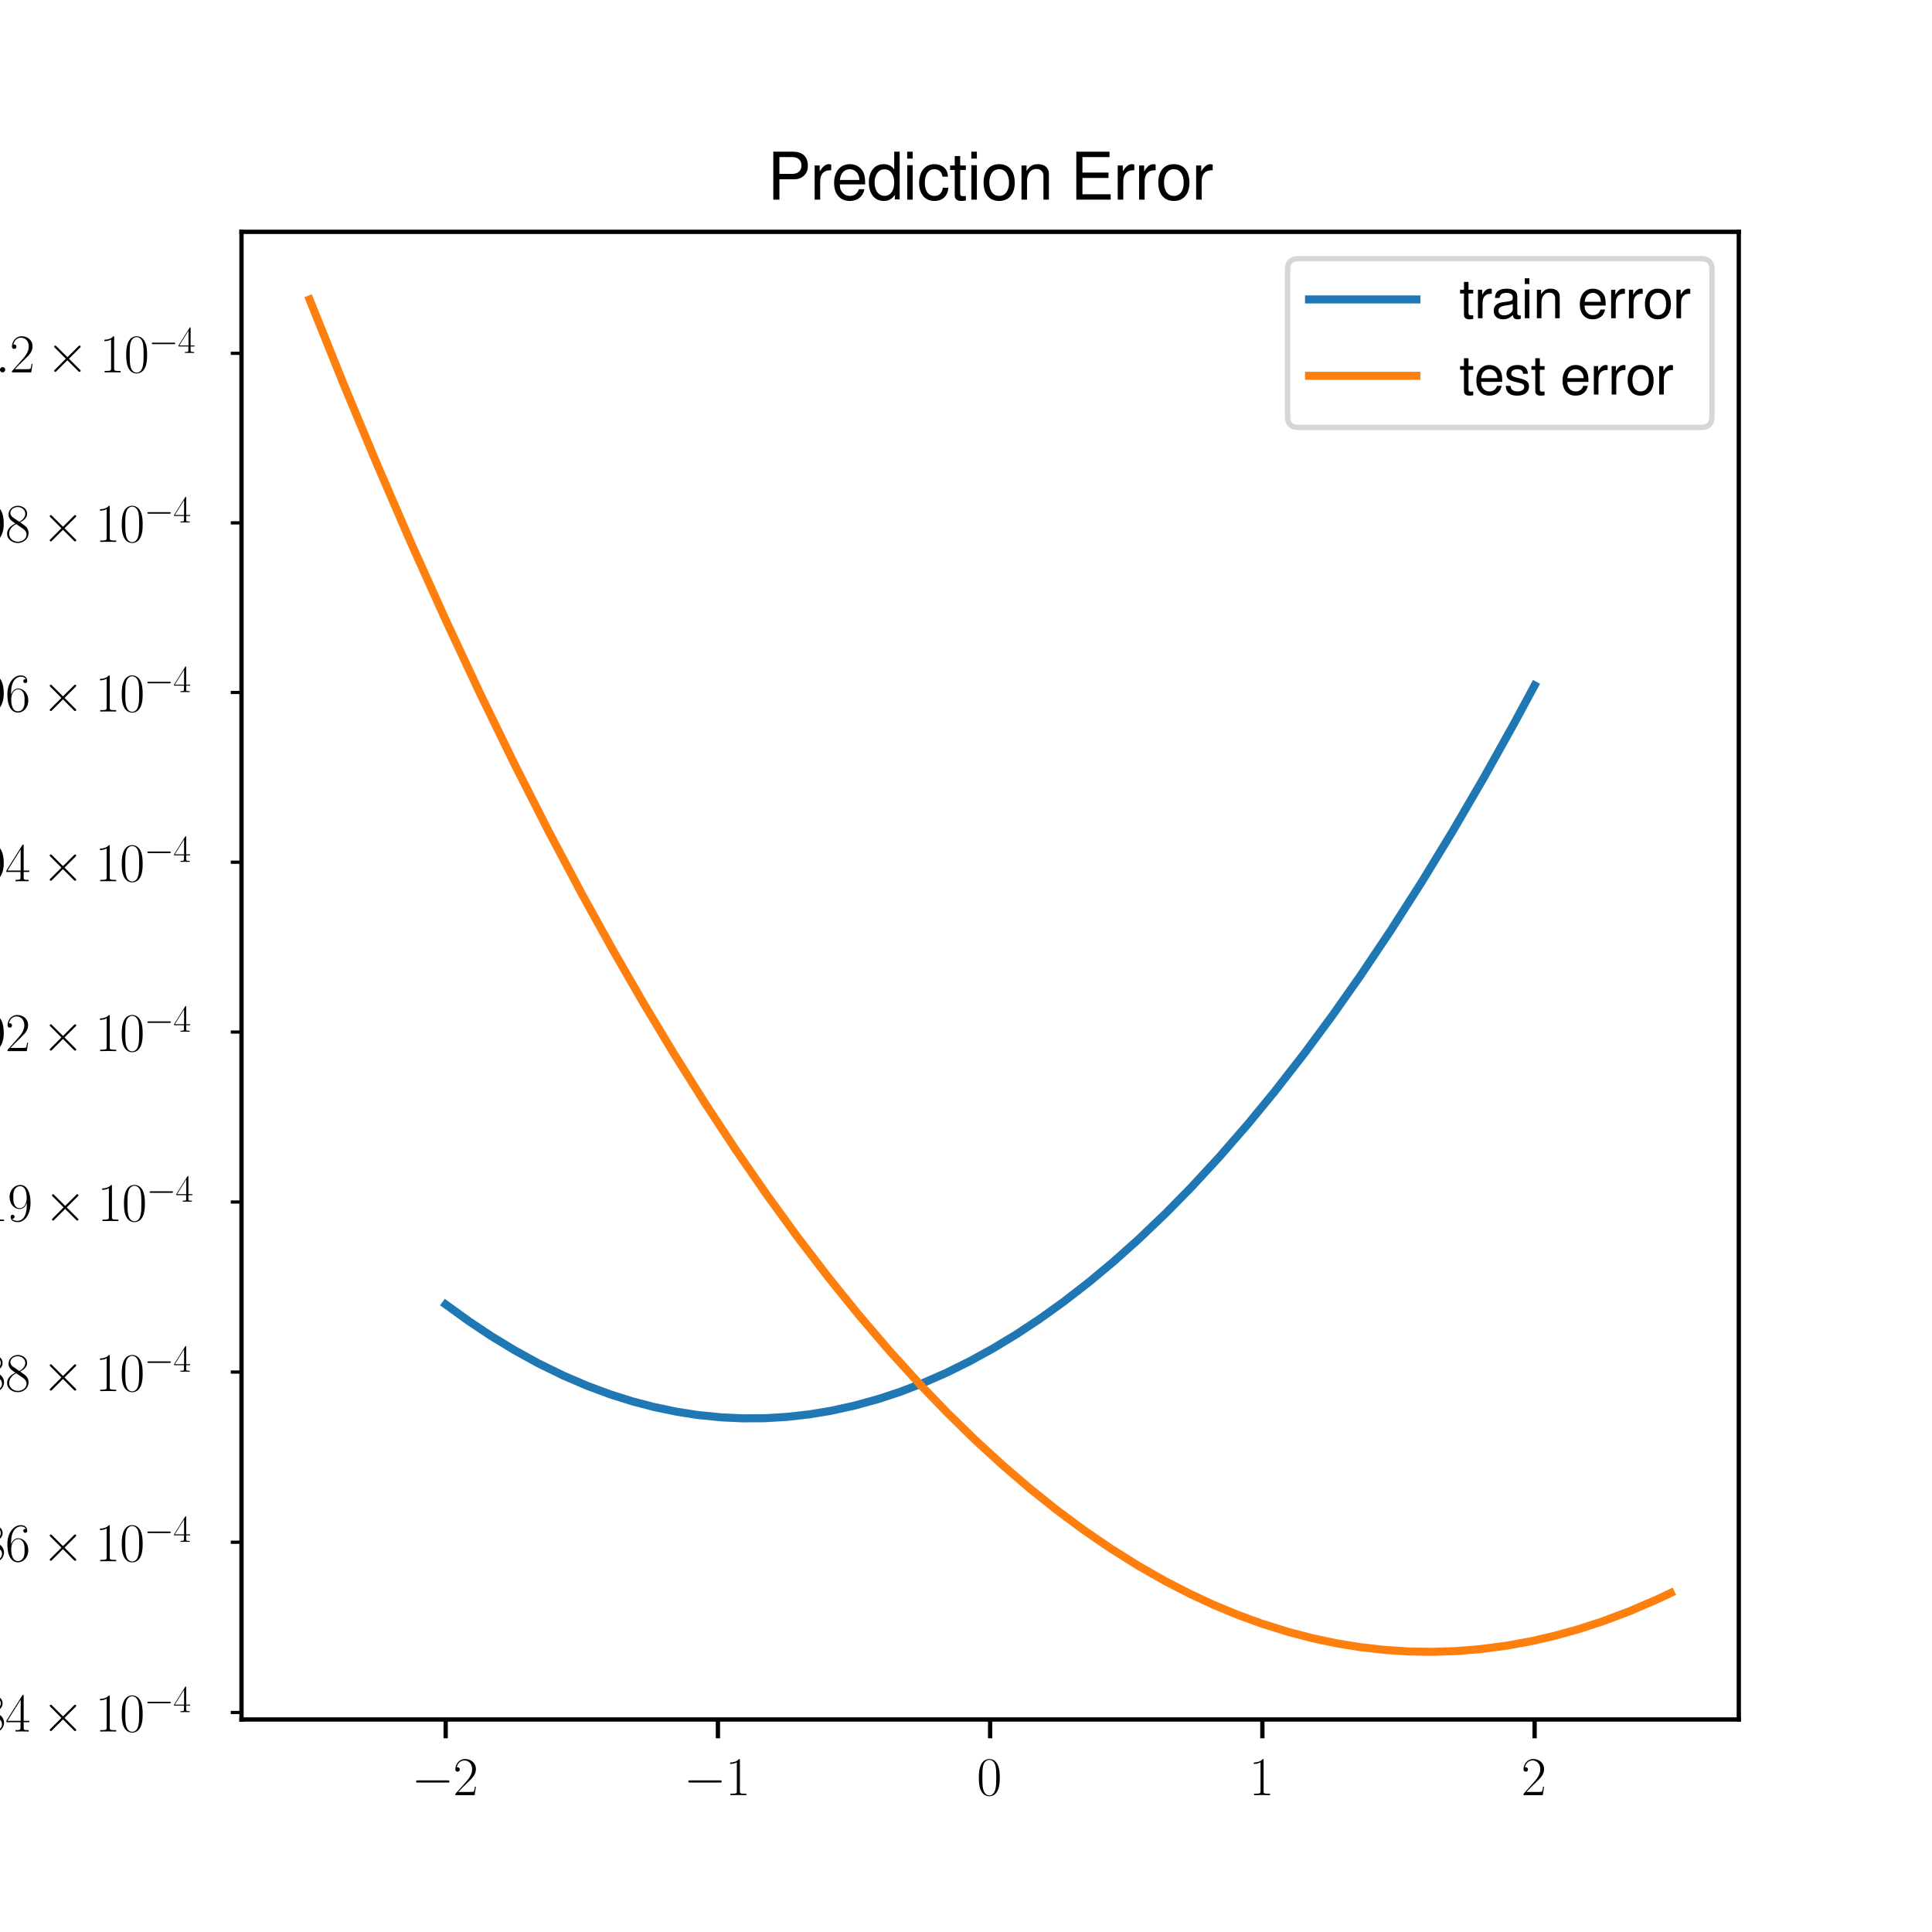 <?xml version="1.0" encoding="utf-8" standalone="no"?>
<!DOCTYPE svg PUBLIC "-//W3C//DTD SVG 1.1//EN"
  "http://www.w3.org/Graphics/SVG/1.1/DTD/svg11.dtd">
<svg xmlns:xlink="http://www.w3.org/1999/xlink" width="360pt" height="360pt" viewBox="0 0 360 360" xmlns="http://www.w3.org/2000/svg" version="1.1">
 <defs>
  <style type="text/css">*{stroke-linejoin: round; stroke-linecap: butt}</style>
 </defs>
 <g id="figure_1">
  <g id="patch_1">
   <path d="M 0 360 
L 360 360 
L 360 0 
L 0 0 
z
" style="fill: #ffffff"/>
  </g>
  <g id="axes_1">
   <g id="patch_2">
    <path d="M 45 320.4 
L 324 320.4 
L 324 43.2 
L 45 43.2 
z
" style="fill: #ffffff"/>
   </g>
   <g id="matplotlib.axis_1">
    <g id="xtick_1">
     <g id="line2d_1">
      <defs>
       <path id="m3ce3765805" d="M 0 0 
L 0 3.5 
" style="stroke: #000000; stroke-width: 0.8"/>
      </defs>
      <g>
       <use xlink:href="#m3ce3765805" x="83.045" y="320.4" style="stroke: #000000; stroke-width: 0.8"/>
      </g>
     </g>
     <g id="text_1">
      <!-- $\mathdefault{−2}$ -->
      <g transform="translate(76.68 334.498)scale(0.1 -0.1)">
       <defs>
        <path id="CMSY10-0" d="M 4218 1472 
C 4326 1472 4442 1472 4442 1600 
C 4442 1728 4326 1728 4218 1728 
L 755 1728 
C 646 1728 531 1728 531 1600 
C 531 1472 646 1472 755 1472 
L 4218 1472 
z
" transform="scale(0.016)"/>
        <path id="CMR17-32" d="M 2669 990 
L 2554 990 
C 2490 537 2438 460 2413 422 
C 2381 371 1920 371 1830 371 
L 602 371 
C 832 620 1280 1073 1824 1596 
C 2214 1966 2669 2400 2669 3033 
C 2669 3788 2067 4224 1395 4224 
C 691 4224 262 3603 262 3027 
C 262 2777 448 2745 525 2745 
C 589 2745 781 2783 781 3007 
C 781 3206 614 3264 525 3264 
C 486 3264 448 3257 422 3244 
C 544 3788 915 4057 1306 4057 
C 1862 4057 2227 3616 2227 3033 
C 2227 2477 1901 1998 1536 1583 
L 262 147 
L 262 0 
L 2515 0 
L 2669 990 
z
" transform="scale(0.016)"/>
       </defs>
       <use xlink:href="#CMSY10-0" transform="scale(0.996)"/>
       <use xlink:href="#CMR17-32" transform="translate(77.487 0)scale(0.996)"/>
      </g>
     </g>
    </g>
    <g id="xtick_2">
     <g id="line2d_2">
      <g>
       <use xlink:href="#m3ce3765805" x="133.773" y="320.4" style="stroke: #000000; stroke-width: 0.8"/>
      </g>
     </g>
     <g id="text_2">
      <!-- $\mathdefault{−1}$ -->
      <g transform="translate(127.408 334.498)scale(0.1 -0.1)">
       <defs>
        <path id="CMR17-31" d="M 1702 4083 
C 1702 4217 1696 4224 1606 4224 
C 1357 3927 979 3833 621 3820 
C 602 3820 570 3820 563 3808 
C 557 3795 557 3782 557 3648 
C 755 3648 1088 3686 1344 3839 
L 1344 467 
C 1344 243 1331 166 781 166 
L 589 166 
L 589 0 
C 896 6 1216 12 1523 12 
C 1830 12 2150 6 2458 0 
L 2458 166 
L 2266 166 
C 1715 166 1702 236 1702 467 
L 1702 4083 
z
" transform="scale(0.016)"/>
       </defs>
       <use xlink:href="#CMSY10-0" transform="scale(0.996)"/>
       <use xlink:href="#CMR17-31" transform="translate(77.487 0)scale(0.996)"/>
      </g>
     </g>
    </g>
    <g id="xtick_3">
     <g id="line2d_3">
      <g>
       <use xlink:href="#m3ce3765805" x="184.5" y="320.4" style="stroke: #000000; stroke-width: 0.8"/>
      </g>
     </g>
     <g id="text_3">
      <!-- $\mathdefault{0}$ -->
      <g transform="translate(182.009 334.498)scale(0.1 -0.1)">
       <defs>
        <path id="CMR17-30" d="M 2688 2038 
C 2688 2430 2682 3099 2413 3613 
C 2176 4063 1798 4224 1466 4224 
C 1158 4224 768 4082 525 3620 
C 269 3137 243 2539 243 2038 
C 243 1671 250 1112 448 623 
C 723 -39 1216 -128 1466 -128 
C 1760 -128 2208 -7 2470 604 
C 2662 1048 2688 1568 2688 2038 
z
M 1466 -26 
C 1056 -26 813 328 723 816 
C 653 1196 653 1749 653 2109 
C 653 2604 653 3015 736 3407 
C 858 3954 1216 4121 1466 4121 
C 1728 4121 2067 3947 2189 3420 
C 2272 3054 2278 2623 2278 2109 
C 2278 1691 2278 1176 2202 797 
C 2067 96 1690 -26 1466 -26 
z
" transform="scale(0.016)"/>
       </defs>
       <use xlink:href="#CMR17-30" transform="scale(0.996)"/>
      </g>
     </g>
    </g>
    <g id="xtick_4">
     <g id="line2d_4">
      <g>
       <use xlink:href="#m3ce3765805" x="235.227" y="320.4" style="stroke: #000000; stroke-width: 0.8"/>
      </g>
     </g>
     <g id="text_4">
      <!-- $\mathdefault{1}$ -->
      <g transform="translate(232.737 334.498)scale(0.1 -0.1)">
       <use xlink:href="#CMR17-31" transform="scale(0.996)"/>
      </g>
     </g>
    </g>
    <g id="xtick_5">
     <g id="line2d_5">
      <g>
       <use xlink:href="#m3ce3765805" x="285.955" y="320.4" style="stroke: #000000; stroke-width: 0.8"/>
      </g>
     </g>
     <g id="text_5">
      <!-- $\mathdefault{2}$ -->
      <g transform="translate(283.464 334.498)scale(0.1 -0.1)">
       <use xlink:href="#CMR17-32" transform="scale(0.996)"/>
      </g>
     </g>
    </g>
   </g>
   <g id="matplotlib.axis_2">
    <g id="ytick_1">
     <g id="line2d_6">
      <defs>
       <path id="mcd8c1f2a51" d="M 0 0 
L -2 0 
" style="stroke: #000000; stroke-width: 0.6"/>
      </defs>
      <g>
       <use xlink:href="#mcd8c1f2a51" x="45" y="319.098" style="stroke: #000000; stroke-width: 0.6"/>
      </g>
     </g>
     <g id="text_6">
      <!-- $\mathdefault{3.184\times10^{-4}}$ -->
      <g transform="translate(-15.43 322.647)scale(0.1 -0.1)">
       <defs>
        <path id="CMR17-33" d="M 1414 2176 
C 1984 2176 2234 1673 2234 1094 
C 2234 322 1824 25 1453 25 
C 1114 25 563 193 390 691 
C 422 678 454 678 486 678 
C 640 678 755 780 755 947 
C 755 1132 614 1216 486 1216 
C 378 1216 211 1164 211 927 
C 211 335 787 -128 1466 -128 
C 2176 -128 2720 432 2720 1087 
C 2720 1718 2208 2176 1600 2246 
C 2086 2347 2554 2776 2554 3353 
C 2554 3856 2048 4224 1472 4224 
C 890 4224 378 3862 378 3347 
C 378 3123 544 3084 627 3084 
C 762 3084 877 3167 877 3334 
C 877 3500 762 3584 627 3584 
C 602 3584 570 3584 544 3571 
C 730 3999 1235 4076 1459 4076 
C 1683 4076 2106 3966 2106 3347 
C 2106 3167 2080 2851 1862 2574 
C 1670 2329 1453 2316 1242 2297 
C 1210 2297 1062 2284 1037 2284 
C 992 2278 966 2272 966 2227 
C 966 2182 973 2176 1101 2176 
L 1414 2176 
z
" transform="scale(0.016)"/>
        <path id="CMMI12-3a" d="M 1178 307 
C 1178 492 1024 620 870 620 
C 685 620 557 467 557 313 
C 557 128 710 0 864 0 
C 1050 0 1178 153 1178 307 
z
" transform="scale(0.016)"/>
        <path id="CMR17-38" d="M 1741 2289 
C 2144 2494 2554 2803 2554 3298 
C 2554 3884 1990 4224 1472 4224 
C 890 4224 378 3800 378 3215 
C 378 3054 416 2777 666 2533 
C 730 2469 998 2276 1171 2154 
C 883 2006 211 1652 211 945 
C 211 282 838 -128 1459 -128 
C 2144 -128 2720 366 2720 1022 
C 2720 1607 2330 1877 2074 2051 
L 1741 2289 
z
M 902 2855 
C 851 2887 595 3086 595 3388 
C 595 3781 998 4076 1459 4076 
C 1965 4076 2336 3716 2336 3298 
C 2336 2700 1670 2359 1638 2359 
C 1632 2359 1626 2359 1574 2398 
L 902 2855 
z
M 2080 1536 
C 2176 1466 2483 1253 2483 861 
C 2483 385 2010 25 1472 25 
C 890 25 448 443 448 951 
C 448 1459 838 1884 1280 2083 
L 2080 1536 
z
" transform="scale(0.016)"/>
        <path id="CMR17-34" d="M 2150 4147 
C 2150 4281 2144 4288 2029 4288 
L 128 1254 
L 128 1088 
L 1779 1088 
L 1779 460 
C 1779 230 1766 166 1318 166 
L 1197 166 
L 1197 0 
C 1402 12 1747 12 1965 12 
C 2182 12 2528 12 2733 0 
L 2733 166 
L 2611 166 
C 2163 166 2150 230 2150 460 
L 2150 1088 
L 2803 1088 
L 2803 1254 
L 2150 1254 
L 2150 4147 
z
M 1798 3723 
L 1798 1254 
L 256 1254 
L 1798 3723 
z
" transform="scale(0.016)"/>
        <path id="CMSY10-2" d="M 2490 1775 
L 1210 3046 
C 1133 3123 1120 3136 1069 3136 
C 1005 3136 941 3078 941 3008 
C 941 2963 954 2950 1024 2880 
L 2304 1596 
L 1024 313 
C 954 243 941 230 941 185 
C 941 115 1005 57 1069 57 
C 1120 57 1133 70 1210 147 
L 2483 1418 
L 3808 95 
C 3821 89 3866 57 3904 57 
C 3981 57 4032 115 4032 185 
C 4032 198 4032 223 4013 255 
C 4006 268 2989 1271 2669 1596 
L 3840 2765 
C 3872 2803 3968 2886 4000 2925 
C 4006 2937 4032 2963 4032 3008 
C 4032 3078 3981 3136 3904 3136 
C 3853 3136 3827 3110 3757 3040 
L 2490 1775 
z
" transform="scale(0.016)"/>
       </defs>
       <use xlink:href="#CMR17-33" transform="scale(0.996)"/>
       <use xlink:href="#CMMI12-3a" transform="translate(45.69 0)scale(0.996)"/>
       <use xlink:href="#CMR17-31" transform="translate(72.788 0)scale(0.996)"/>
       <use xlink:href="#CMR17-38" transform="translate(118.478 0)scale(0.996)"/>
       <use xlink:href="#CMR17-34" transform="translate(164.169 0)scale(0.996)"/>
       <use xlink:href="#CMSY10-2" transform="translate(231.998 0)scale(0.996)"/>
       <use xlink:href="#CMR17-31" transform="translate(331.625 0)scale(0.996)"/>
       <use xlink:href="#CMR17-30" transform="translate(377.315 0)scale(0.996)"/>
       <use xlink:href="#CMSY10-0" transform="translate(423.006 36.154)scale(0.697)"/>
       <use xlink:href="#CMR17-34" transform="translate(477.247 36.154)scale(0.697)"/>
      </g>
     </g>
    </g>
    <g id="ytick_2">
     <g id="line2d_7">
      <g>
       <use xlink:href="#mcd8c1f2a51" x="45" y="287.371" style="stroke: #000000; stroke-width: 0.6"/>
      </g>
     </g>
     <g id="text_7">
      <!-- $\mathdefault{3.186\times10^{-4}}$ -->
      <g transform="translate(-15.43 290.92)scale(0.1 -0.1)">
       <defs>
        <path id="CMR17-36" d="M 678 2198 
C 678 3712 1395 4076 1811 4076 
C 1946 4076 2272 4049 2400 3782 
C 2298 3782 2106 3782 2106 3558 
C 2106 3385 2246 3328 2336 3328 
C 2394 3328 2566 3353 2566 3571 
C 2566 3987 2246 4224 1805 4224 
C 1043 4224 243 3411 243 2011 
C 243 257 966 -128 1478 -128 
C 2099 -128 2688 431 2688 1295 
C 2688 2101 2170 2688 1517 2688 
C 1126 2688 838 2430 678 1979 
L 678 2198 
z
M 1478 25 
C 691 25 691 1212 691 1450 
C 691 1914 909 2585 1504 2585 
C 1613 2585 1926 2585 2138 2140 
C 2253 1889 2253 1624 2253 1302 
C 2253 954 2253 696 2118 438 
C 1978 173 1773 25 1478 25 
z
" transform="scale(0.016)"/>
       </defs>
       <use xlink:href="#CMR17-33" transform="scale(0.996)"/>
       <use xlink:href="#CMMI12-3a" transform="translate(45.69 0)scale(0.996)"/>
       <use xlink:href="#CMR17-31" transform="translate(72.788 0)scale(0.996)"/>
       <use xlink:href="#CMR17-38" transform="translate(118.478 0)scale(0.996)"/>
       <use xlink:href="#CMR17-36" transform="translate(164.169 0)scale(0.996)"/>
       <use xlink:href="#CMSY10-2" transform="translate(231.998 0)scale(0.996)"/>
       <use xlink:href="#CMR17-31" transform="translate(331.625 0)scale(0.996)"/>
       <use xlink:href="#CMR17-30" transform="translate(377.315 0)scale(0.996)"/>
       <use xlink:href="#CMSY10-0" transform="translate(423.006 36.154)scale(0.697)"/>
       <use xlink:href="#CMR17-34" transform="translate(477.247 36.154)scale(0.697)"/>
      </g>
     </g>
    </g>
    <g id="ytick_3">
     <g id="line2d_8">
      <g>
       <use xlink:href="#mcd8c1f2a51" x="45" y="255.664" style="stroke: #000000; stroke-width: 0.6"/>
      </g>
     </g>
     <g id="text_8">
      <!-- $\mathdefault{3.188\times10^{-4}}$ -->
      <g transform="translate(-15.43 259.213)scale(0.1 -0.1)">
       <use xlink:href="#CMR17-33" transform="scale(0.996)"/>
       <use xlink:href="#CMMI12-3a" transform="translate(45.69 0)scale(0.996)"/>
       <use xlink:href="#CMR17-31" transform="translate(72.788 0)scale(0.996)"/>
       <use xlink:href="#CMR17-38" transform="translate(118.478 0)scale(0.996)"/>
       <use xlink:href="#CMR17-38" transform="translate(164.169 0)scale(0.996)"/>
       <use xlink:href="#CMSY10-2" transform="translate(231.998 0)scale(0.996)"/>
       <use xlink:href="#CMR17-31" transform="translate(331.625 0)scale(0.996)"/>
       <use xlink:href="#CMR17-30" transform="translate(377.315 0)scale(0.996)"/>
       <use xlink:href="#CMSY10-0" transform="translate(423.006 36.154)scale(0.697)"/>
       <use xlink:href="#CMR17-34" transform="translate(477.247 36.154)scale(0.697)"/>
      </g>
     </g>
    </g>
    <g id="ytick_4">
     <g id="line2d_9">
      <g>
       <use xlink:href="#mcd8c1f2a51" x="45" y="223.977" style="stroke: #000000; stroke-width: 0.6"/>
      </g>
     </g>
     <g id="text_9">
      <!-- $\mathdefault{3.19\times10^{-4}}$ -->
      <g transform="translate(-10.448 227.526)scale(0.1 -0.1)">
       <defs>
        <path id="CMR17-39" d="M 2253 1871 
C 2253 448 1670 25 1190 25 
C 1043 25 685 43 538 281 
C 704 256 826 345 826 505 
C 826 678 685 736 595 736 
C 538 736 365 710 365 492 
C 365 68 742 -128 1203 -128 
C 1939 -128 2688 665 2688 2090 
C 2688 3857 1971 4224 1485 4224 
C 851 4224 243 3664 243 2800 
C 243 2000 762 1408 1414 1408 
C 1952 1408 2189 1910 2253 2122 
L 2253 1871 
z
M 1427 1510 
C 1254 1510 1011 1542 813 1929 
C 678 2181 678 2477 678 2793 
C 678 3174 678 3438 858 3722 
C 947 3857 1114 4076 1485 4076 
C 2240 4076 2240 2909 2240 2651 
C 2240 2193 2035 1510 1427 1510 
z
" transform="scale(0.016)"/>
       </defs>
       <use xlink:href="#CMR17-33" transform="scale(0.996)"/>
       <use xlink:href="#CMMI12-3a" transform="translate(45.69 0)scale(0.996)"/>
       <use xlink:href="#CMR17-31" transform="translate(72.788 0)scale(0.996)"/>
       <use xlink:href="#CMR17-39" transform="translate(118.478 0)scale(0.996)"/>
       <use xlink:href="#CMSY10-2" transform="translate(186.308 0)scale(0.996)"/>
       <use xlink:href="#CMR17-31" transform="translate(285.934 0)scale(0.996)"/>
       <use xlink:href="#CMR17-30" transform="translate(331.625 0)scale(0.996)"/>
       <use xlink:href="#CMSY10-0" transform="translate(377.315 36.154)scale(0.697)"/>
       <use xlink:href="#CMR17-34" transform="translate(431.556 36.154)scale(0.697)"/>
      </g>
     </g>
    </g>
    <g id="ytick_5">
     <g id="line2d_10">
      <g>
       <use xlink:href="#mcd8c1f2a51" x="45" y="192.31" style="stroke: #000000; stroke-width: 0.6"/>
      </g>
     </g>
     <g id="text_10">
      <!-- $\mathdefault{3.192\times10^{-4}}$ -->
      <g transform="translate(-15.43 195.859)scale(0.1 -0.1)">
       <use xlink:href="#CMR17-33" transform="scale(0.996)"/>
       <use xlink:href="#CMMI12-3a" transform="translate(45.69 0)scale(0.996)"/>
       <use xlink:href="#CMR17-31" transform="translate(72.788 0)scale(0.996)"/>
       <use xlink:href="#CMR17-39" transform="translate(118.478 0)scale(0.996)"/>
       <use xlink:href="#CMR17-32" transform="translate(164.169 0)scale(0.996)"/>
       <use xlink:href="#CMSY10-2" transform="translate(231.998 0)scale(0.996)"/>
       <use xlink:href="#CMR17-31" transform="translate(331.625 0)scale(0.996)"/>
       <use xlink:href="#CMR17-30" transform="translate(377.315 0)scale(0.996)"/>
       <use xlink:href="#CMSY10-0" transform="translate(423.006 36.154)scale(0.697)"/>
       <use xlink:href="#CMR17-34" transform="translate(477.247 36.154)scale(0.697)"/>
      </g>
     </g>
    </g>
    <g id="ytick_6">
     <g id="line2d_11">
      <g>
       <use xlink:href="#mcd8c1f2a51" x="45" y="160.662" style="stroke: #000000; stroke-width: 0.6"/>
      </g>
     </g>
     <g id="text_11">
      <!-- $\mathdefault{3.194\times10^{-4}}$ -->
      <g transform="translate(-15.43 164.211)scale(0.1 -0.1)">
       <use xlink:href="#CMR17-33" transform="scale(0.996)"/>
       <use xlink:href="#CMMI12-3a" transform="translate(45.69 0)scale(0.996)"/>
       <use xlink:href="#CMR17-31" transform="translate(72.788 0)scale(0.996)"/>
       <use xlink:href="#CMR17-39" transform="translate(118.478 0)scale(0.996)"/>
       <use xlink:href="#CMR17-34" transform="translate(164.169 0)scale(0.996)"/>
       <use xlink:href="#CMSY10-2" transform="translate(231.998 0)scale(0.996)"/>
       <use xlink:href="#CMR17-31" transform="translate(331.625 0)scale(0.996)"/>
       <use xlink:href="#CMR17-30" transform="translate(377.315 0)scale(0.996)"/>
       <use xlink:href="#CMSY10-0" transform="translate(423.006 36.154)scale(0.697)"/>
       <use xlink:href="#CMR17-34" transform="translate(477.247 36.154)scale(0.697)"/>
      </g>
     </g>
    </g>
    <g id="ytick_7">
     <g id="line2d_12">
      <g>
       <use xlink:href="#mcd8c1f2a51" x="45" y="129.035" style="stroke: #000000; stroke-width: 0.6"/>
      </g>
     </g>
     <g id="text_12">
      <!-- $\mathdefault{3.196\times10^{-4}}$ -->
      <g transform="translate(-15.43 132.584)scale(0.1 -0.1)">
       <use xlink:href="#CMR17-33" transform="scale(0.996)"/>
       <use xlink:href="#CMMI12-3a" transform="translate(45.69 0)scale(0.996)"/>
       <use xlink:href="#CMR17-31" transform="translate(72.788 0)scale(0.996)"/>
       <use xlink:href="#CMR17-39" transform="translate(118.478 0)scale(0.996)"/>
       <use xlink:href="#CMR17-36" transform="translate(164.169 0)scale(0.996)"/>
       <use xlink:href="#CMSY10-2" transform="translate(231.998 0)scale(0.996)"/>
       <use xlink:href="#CMR17-31" transform="translate(331.625 0)scale(0.996)"/>
       <use xlink:href="#CMR17-30" transform="translate(377.315 0)scale(0.996)"/>
       <use xlink:href="#CMSY10-0" transform="translate(423.006 36.154)scale(0.697)"/>
       <use xlink:href="#CMR17-34" transform="translate(477.247 36.154)scale(0.697)"/>
      </g>
     </g>
    </g>
    <g id="ytick_8">
     <g id="line2d_13">
      <g>
       <use xlink:href="#mcd8c1f2a51" x="45" y="97.427" style="stroke: #000000; stroke-width: 0.6"/>
      </g>
     </g>
     <g id="text_13">
      <!-- $\mathdefault{3.198\times10^{-4}}$ -->
      <g transform="translate(-15.43 100.976)scale(0.1 -0.1)">
       <use xlink:href="#CMR17-33" transform="scale(0.996)"/>
       <use xlink:href="#CMMI12-3a" transform="translate(45.69 0)scale(0.996)"/>
       <use xlink:href="#CMR17-31" transform="translate(72.788 0)scale(0.996)"/>
       <use xlink:href="#CMR17-39" transform="translate(118.478 0)scale(0.996)"/>
       <use xlink:href="#CMR17-38" transform="translate(164.169 0)scale(0.996)"/>
       <use xlink:href="#CMSY10-2" transform="translate(231.998 0)scale(0.996)"/>
       <use xlink:href="#CMR17-31" transform="translate(331.625 0)scale(0.996)"/>
       <use xlink:href="#CMR17-30" transform="translate(377.315 0)scale(0.996)"/>
       <use xlink:href="#CMSY10-0" transform="translate(423.006 36.154)scale(0.697)"/>
       <use xlink:href="#CMR17-34" transform="translate(477.247 36.154)scale(0.697)"/>
      </g>
     </g>
    </g>
    <g id="ytick_9">
     <g id="line2d_14">
      <g>
       <use xlink:href="#mcd8c1f2a51" x="45" y="65.839" style="stroke: #000000; stroke-width: 0.6"/>
      </g>
     </g>
     <g id="text_14">
      <!-- $\mathdefault{3.2\times10^{-4}}$ -->
      <g transform="translate(-5.467 69.388)scale(0.1 -0.1)">
       <use xlink:href="#CMR17-33" transform="scale(0.996)"/>
       <use xlink:href="#CMMI12-3a" transform="translate(45.69 0)scale(0.996)"/>
       <use xlink:href="#CMR17-32" transform="translate(72.788 0)scale(0.996)"/>
       <use xlink:href="#CMSY10-2" transform="translate(140.617 0)scale(0.996)"/>
       <use xlink:href="#CMR17-31" transform="translate(240.244 0)scale(0.996)"/>
       <use xlink:href="#CMR17-30" transform="translate(285.934 0)scale(0.996)"/>
       <use xlink:href="#CMSY10-0" transform="translate(331.625 36.154)scale(0.697)"/>
       <use xlink:href="#CMR17-34" transform="translate(385.866 36.154)scale(0.697)"/>
      </g>
     </g>
    </g>
   </g>
   <g id="line2d_15">
    <path d="M 83.045 243.058 
L 87.311 246.145 
L 91.576 248.985 
L 95.842 251.58 
L 100.31 254.039 
L 104.982 256.324 
L 109.45 258.239 
L 113.715 259.82 
L 117.778 261.103 
L 121.84 262.169 
L 126.105 263.057 
L 129.964 263.656 
L 134.433 264.105 
L 138.292 264.286 
L 142.354 264.269 
L 146.62 264.021 
L 150.885 263.537 
L 154.744 262.9 
L 159.213 261.921 
L 163.681 260.687 
L 167.743 259.343 
L 171.805 257.788 
L 176.274 255.835 
L 180.742 253.626 
L 185.008 251.28 
L 189.273 248.703 
L 193.742 245.754 
L 198.21 242.55 
L 202.882 238.929 
L 207.553 235.029 
L 212.225 230.854 
L 217.303 225.997 
L 221.974 221.238 
L 227.255 215.522 
L 232.536 209.448 
L 237.411 203.525 
L 243.098 196.226 
L 248.379 189.076 
L 253.457 181.861 
L 259.144 173.383 
L 265.034 164.158 
L 270.721 154.82 
L 276.408 145.057 
L 282.095 134.869 
L 285.955 127.711 
L 285.955 127.711 
" clip-path="url(#p919f2d6d63)" style="fill: none; stroke: #1f77b4; stroke-width: 1.5; stroke-linecap: square"/>
   </g>
   <g id="line2d_16">
    <path d="M 57.682 55.8 
L 64.039 71.605 
L 70.395 86.845 
L 76.752 101.527 
L 83.109 115.657 
L 89.466 129.241 
L 95.823 142.287 
L 102.179 154.799 
L 108.536 166.78 
L 114.257 177.119 
L 119.978 187.037 
L 125.7 196.54 
L 131.421 205.631 
L 137.142 214.313 
L 142.863 222.59 
L 148.584 230.466 
L 154.305 237.942 
L 160.026 245.024 
L 165.747 251.712 
L 171.469 258.01 
L 176.554 263.284 
L 181.639 268.254 
L 186.725 272.921 
L 191.81 277.289 
L 196.896 281.358 
L 201.981 285.131 
L 207.067 288.607 
L 212.152 291.79 
L 217.238 294.68 
L 221.687 296.97 
L 226.137 299.039 
L 230.587 300.886 
L 235.037 302.514 
L 240.122 304.104 
L 244.572 305.261 
L 249.022 306.201 
L 253.471 306.925 
L 257.921 307.43 
L 262.371 307.722 
L 266.821 307.796 
L 271.27 307.658 
L 275.72 307.305 
L 280.806 306.638 
L 285.255 305.83 
L 289.705 304.806 
L 294.155 303.57 
L 298.605 302.125 
L 303.69 300.211 
L 308.775 298.024 
L 311.318 296.825 
L 311.318 296.825 
" clip-path="url(#p919f2d6d63)" style="fill: none; stroke: #ff7f0e; stroke-width: 1.5; stroke-linecap: square"/>
   </g>
   <g id="patch_3">
    <path d="M 45 320.4 
L 45 43.2 
" style="fill: none; stroke: #000000; stroke-width: 0.8; stroke-linejoin: miter; stroke-linecap: square"/>
   </g>
   <g id="patch_4">
    <path d="M 324 320.4 
L 324 43.2 
" style="fill: none; stroke: #000000; stroke-width: 0.8; stroke-linejoin: miter; stroke-linecap: square"/>
   </g>
   <g id="patch_5">
    <path d="M 45 320.4 
L 324 320.4 
" style="fill: none; stroke: #000000; stroke-width: 0.8; stroke-linejoin: miter; stroke-linecap: square"/>
   </g>
   <g id="patch_6">
    <path d="M 45 43.2 
L 324 43.2 
" style="fill: none; stroke: #000000; stroke-width: 0.8; stroke-linejoin: miter; stroke-linecap: square"/>
   </g>
   <g id="text_15">
    <!-- Prediction Error -->
    <g transform="translate(142.98 37.2)scale(0.12 -0.12)">
     <defs>
      <path id="NimbusSanL-Regu-50" d="M 1178 1984 
L 2643 1984 
C 3008 1984 3296 2092 3546 2316 
C 3827 2572 3949 2873 3949 3302 
C 3949 4179 3430 4672 2509 4672 
L 582 4672 
L 582 0 
L 1178 0 
L 1178 1984 
z
M 1178 2508 
L 1178 4147 
L 2419 4147 
C 2989 4147 3328 3839 3328 3327 
C 3328 2816 2989 2508 2419 2508 
L 1178 2508 
z
" transform="scale(0.016)"/>
      <path id="NimbusSanL-Regu-72" d="M 442 3328 
L 442 0 
L 979 0 
L 979 1727 
C 979 2203 1101 2514 1357 2698 
C 1523 2819 1683 2857 2054 2863 
L 2054 3404 
C 1965 3449 1920 3456 1850 3456 
C 1504 3456 1242 3251 934 2750 
L 934 3328 
L 442 3328 
z
" transform="scale(0.016)"/>
      <path id="NimbusSanL-Regu-65" d="M 3283 1484 
C 3283 1998 3245 2311 3149 2565 
C 2931 3123 2419 3456 1792 3456 
C 858 3456 256 2734 256 1619 
C 256 545 838 -128 1779 -128 
C 2547 -128 3078 307 3213 1018 
L 2675 1018 
C 2528 588 2227 364 1798 364 
C 1459 364 1171 514 992 787 
C 864 974 819 1161 813 1484 
L 3283 1484 
z
M 826 1920 
C 870 2552 1248 2963 1786 2963 
C 2310 2963 2714 2519 2714 1959 
C 2714 1946 2714 1933 2707 1920 
L 826 1920 
z
" transform="scale(0.016)"/>
      <path id="NimbusSanL-Regu-64" d="M 3168 4672 
L 2637 4672 
L 2637 2937 
C 2413 3276 2054 3456 1606 3456 
C 736 3456 166 2759 166 1695 
C 166 568 723 -128 1626 -128 
C 2086 -128 2406 44 2694 460 
L 2694 19 
L 3168 19 
L 3168 4672 
z
M 1696 2956 
C 2272 2956 2637 2447 2637 1651 
C 2637 880 2266 371 1702 371 
C 1114 371 723 887 723 1663 
C 723 2440 1114 2956 1696 2956 
z
" transform="scale(0.016)"/>
      <path id="NimbusSanL-Regu-69" d="M 960 3358 
L 429 3358 
L 429 0 
L 960 0 
L 960 3358 
z
M 960 4672 
L 422 4672 
L 422 3999 
L 960 3999 
L 960 4672 
z
" transform="scale(0.016)"/>
      <path id="NimbusSanL-Regu-63" d="M 3014 2237 
C 2989 2561 2918 2771 2790 2956 
C 2560 3270 2157 3456 1690 3456 
C 787 3456 198 2740 198 1632 
C 198 555 774 -128 1683 -128 
C 2483 -128 2989 352 3053 1167 
L 2515 1167 
C 2426 632 2150 364 1696 364 
C 1107 364 755 842 755 1632 
C 755 2466 1101 2963 1683 2963 
C 2131 2963 2413 2701 2477 2237 
L 3014 2237 
z
" transform="scale(0.016)"/>
      <path id="NimbusSanL-Regu-74" d="M 1626 3328 
L 1075 3328 
L 1075 4249 
L 544 4249 
L 544 3328 
L 90 3328 
L 90 2892 
L 544 2892 
L 544 402 
C 544 64 774 -128 1190 -128 
C 1318 -128 1446 -116 1626 -84 
L 1626 364 
C 1555 345 1472 339 1370 339 
C 1139 339 1075 402 1075 634 
L 1075 2892 
L 1626 2892 
L 1626 3328 
z
" transform="scale(0.016)"/>
      <path id="NimbusSanL-Regu-6f" d="M 1741 3456 
C 800 3456 230 2784 230 1663 
C 230 543 794 -128 1747 -128 
C 2688 -128 3264 543 3264 1638 
C 3264 2791 2707 3456 1741 3456 
z
M 1747 2963 
C 2349 2963 2707 2472 2707 1644 
C 2707 861 2336 364 1747 364 
C 1152 364 787 855 787 1663 
C 787 2466 1152 2963 1747 2963 
z
" transform="scale(0.016)"/>
      <path id="NimbusSanL-Regu-6e" d="M 448 3328 
L 448 0 
L 986 0 
L 986 1835 
C 986 2539 1344 2988 1894 2988 
C 2317 2988 2586 2732 2586 2328 
L 2586 0 
L 3117 0 
L 3117 2539 
C 3117 3097 2701 3456 2054 3456 
C 1555 3456 1235 3263 941 2796 
L 941 3328 
L 448 3328 
z
" transform="scale(0.016)"/>
      <path id="NimbusSanL-Regu-45" d="M 1171 2112 
L 3712 2112 
L 3712 2636 
L 1171 2636 
L 1171 4147 
L 3808 4147 
L 3808 4672 
L 576 4672 
L 576 0 
L 3923 0 
L 3923 524 
L 1171 524 
L 1171 2112 
z
" transform="scale(0.016)"/>
     </defs>
     <use xlink:href="#NimbusSanL-Regu-50" transform="scale(0.996)"/>
     <use xlink:href="#NimbusSanL-Regu-72" transform="translate(66.45 0)scale(0.996)"/>
     <use xlink:href="#NimbusSanL-Regu-65" transform="translate(99.625 0)scale(0.996)"/>
     <use xlink:href="#NimbusSanL-Regu-64" transform="translate(155.017 0)scale(0.996)"/>
     <use xlink:href="#NimbusSanL-Regu-69" transform="translate(210.409 0)scale(0.996)"/>
     <use xlink:href="#NimbusSanL-Regu-63" transform="translate(232.525 0)scale(0.996)"/>
     <use xlink:href="#NimbusSanL-Regu-74" transform="translate(282.339 0)scale(0.996)"/>
     <use xlink:href="#NimbusSanL-Regu-69" transform="translate(310.034 0)scale(0.996)"/>
     <use xlink:href="#NimbusSanL-Regu-6f" transform="translate(332.151 0)scale(0.996)"/>
     <use xlink:href="#NimbusSanL-Regu-6e" transform="translate(387.542 0)scale(0.996)"/>
     <use xlink:href="#NimbusSanL-Regu-45" transform="translate(470.629 0)scale(0.996)"/>
     <use xlink:href="#NimbusSanL-Regu-72" transform="translate(537.079 0)scale(0.996)"/>
     <use xlink:href="#NimbusSanL-Regu-72" transform="translate(570.254 0)scale(0.996)"/>
     <use xlink:href="#NimbusSanL-Regu-6f" transform="translate(603.43 0)scale(0.996)"/>
     <use xlink:href="#NimbusSanL-Regu-72" transform="translate(658.821 0)scale(0.996)"/>
    </g>
   </g>
   <g id="legend_1">
    <g id="patch_7">
     <path d="M 241.922 79.641 
L 317 79.641 
Q 319 79.641 319 77.641 
L 319 50.2 
Q 319 48.2 317 48.2 
L 241.922 48.2 
Q 239.922 48.2 239.922 50.2 
L 239.922 77.641 
Q 239.922 79.641 241.922 79.641 
z
" style="fill: #ffffff; opacity: 0.8; stroke: #cccccc; stroke-linejoin: miter"/>
    </g>
    <g id="line2d_17">
     <path d="M 243.922 55.798 
L 253.922 55.798 
L 263.922 55.798 
" style="fill: none; stroke: #1f77b4; stroke-width: 1.5; stroke-linecap: square"/>
    </g>
    <g id="text_16">
     <!-- train error -->
     <g transform="translate(271.922 59.298)scale(0.1 -0.1)">
      <defs>
       <path id="NimbusSanL-Regu-61" d="M 3424 332 
C 3366 320 3341 320 3309 320 
C 3123 320 3021 415 3021 581 
L 3021 2542 
C 3021 3135 2586 3456 1760 3456 
C 1274 3456 870 3315 646 3065 
C 493 2893 429 2702 416 2370 
L 954 2370 
C 998 2778 1242 2963 1741 2963 
C 2221 2963 2490 2784 2490 2466 
L 2490 2326 
C 2490 2103 2355 2007 1933 1956 
C 1178 1861 1062 1835 858 1753 
C 467 1593 269 1294 269 861 
C 269 256 691 -128 1370 -128 
C 1792 -128 2131 19 2509 364 
C 2547 25 2714 -128 3059 -128 
C 3168 -128 3251 -116 3424 -71 
L 3424 332 
z
M 2490 1071 
C 2490 893 2438 785 2278 638 
C 2061 441 1798 339 1485 339 
C 1069 339 826 536 826 874 
C 826 1224 1062 1402 1632 1485 
C 2195 1562 2310 1587 2490 1670 
L 2490 1071 
z
" transform="scale(0.016)"/>
      </defs>
      <use xlink:href="#NimbusSanL-Regu-74" transform="scale(0.996)"/>
      <use xlink:href="#NimbusSanL-Regu-72" transform="translate(27.695 0)scale(0.996)"/>
      <use xlink:href="#NimbusSanL-Regu-61" transform="translate(59.874 0)scale(0.996)"/>
      <use xlink:href="#NimbusSanL-Regu-69" transform="translate(115.266 0)scale(0.996)"/>
      <use xlink:href="#NimbusSanL-Regu-6e" transform="translate(137.383 0)scale(0.996)"/>
      <use xlink:href="#NimbusSanL-Regu-65" transform="translate(220.47 0)scale(0.996)"/>
      <use xlink:href="#NimbusSanL-Regu-72" transform="translate(275.861 0)scale(0.996)"/>
      <use xlink:href="#NimbusSanL-Regu-72" transform="translate(309.037 0)scale(0.996)"/>
      <use xlink:href="#NimbusSanL-Regu-6f" transform="translate(342.212 0)scale(0.996)"/>
      <use xlink:href="#NimbusSanL-Regu-72" transform="translate(397.603 0)scale(0.996)"/>
     </g>
    </g>
    <g id="line2d_18">
     <path d="M 243.922 70.019 
L 253.922 70.019 
L 263.922 70.019 
" style="fill: none; stroke: #ff7f0e; stroke-width: 1.5; stroke-linecap: square"/>
    </g>
    <g id="text_17">
     <!-- test error -->
     <g transform="translate(271.922 73.519)scale(0.1 -0.1)">
      <defs>
       <path id="NimbusSanL-Regu-73" d="M 2803 2428 
C 2797 3084 2362 3456 1587 3456 
C 806 3456 301 3052 301 2434 
C 301 1912 570 1663 1363 1472 
L 1862 1351 
C 2234 1262 2381 1129 2381 887 
C 2381 574 2067 364 1600 364 
C 1312 364 1069 447 934 587 
C 851 683 813 778 781 1014 
L 218 1014 
C 243 243 678 -128 1555 -128 
C 2400 -128 2938 288 2938 931 
C 2938 1428 2656 1702 1990 1861 
L 1478 1982 
C 1043 2084 858 2224 858 2459 
C 858 2765 1133 2963 1568 2963 
C 1997 2963 2227 2778 2240 2428 
L 2803 2428 
z
" transform="scale(0.016)"/>
      </defs>
      <use xlink:href="#NimbusSanL-Regu-74" transform="scale(0.996)"/>
      <use xlink:href="#NimbusSanL-Regu-65" transform="translate(27.695 0)scale(0.996)"/>
      <use xlink:href="#NimbusSanL-Regu-73" transform="translate(83.087 0)scale(0.996)"/>
      <use xlink:href="#NimbusSanL-Regu-74" transform="translate(132.9 0)scale(0.996)"/>
      <use xlink:href="#NimbusSanL-Regu-65" transform="translate(188.29 0)scale(0.996)"/>
      <use xlink:href="#NimbusSanL-Regu-72" transform="translate(243.682 0)scale(0.996)"/>
      <use xlink:href="#NimbusSanL-Regu-72" transform="translate(276.857 0)scale(0.996)"/>
      <use xlink:href="#NimbusSanL-Regu-6f" transform="translate(310.033 0)scale(0.996)"/>
      <use xlink:href="#NimbusSanL-Regu-72" transform="translate(365.424 0)scale(0.996)"/>
     </g>
    </g>
   </g>
  </g>
 </g>
 <defs>
  <clipPath id="p919f2d6d63">
   <rect x="45" y="43.2" width="279" height="277.2"/>
  </clipPath>
 </defs>
</svg>
